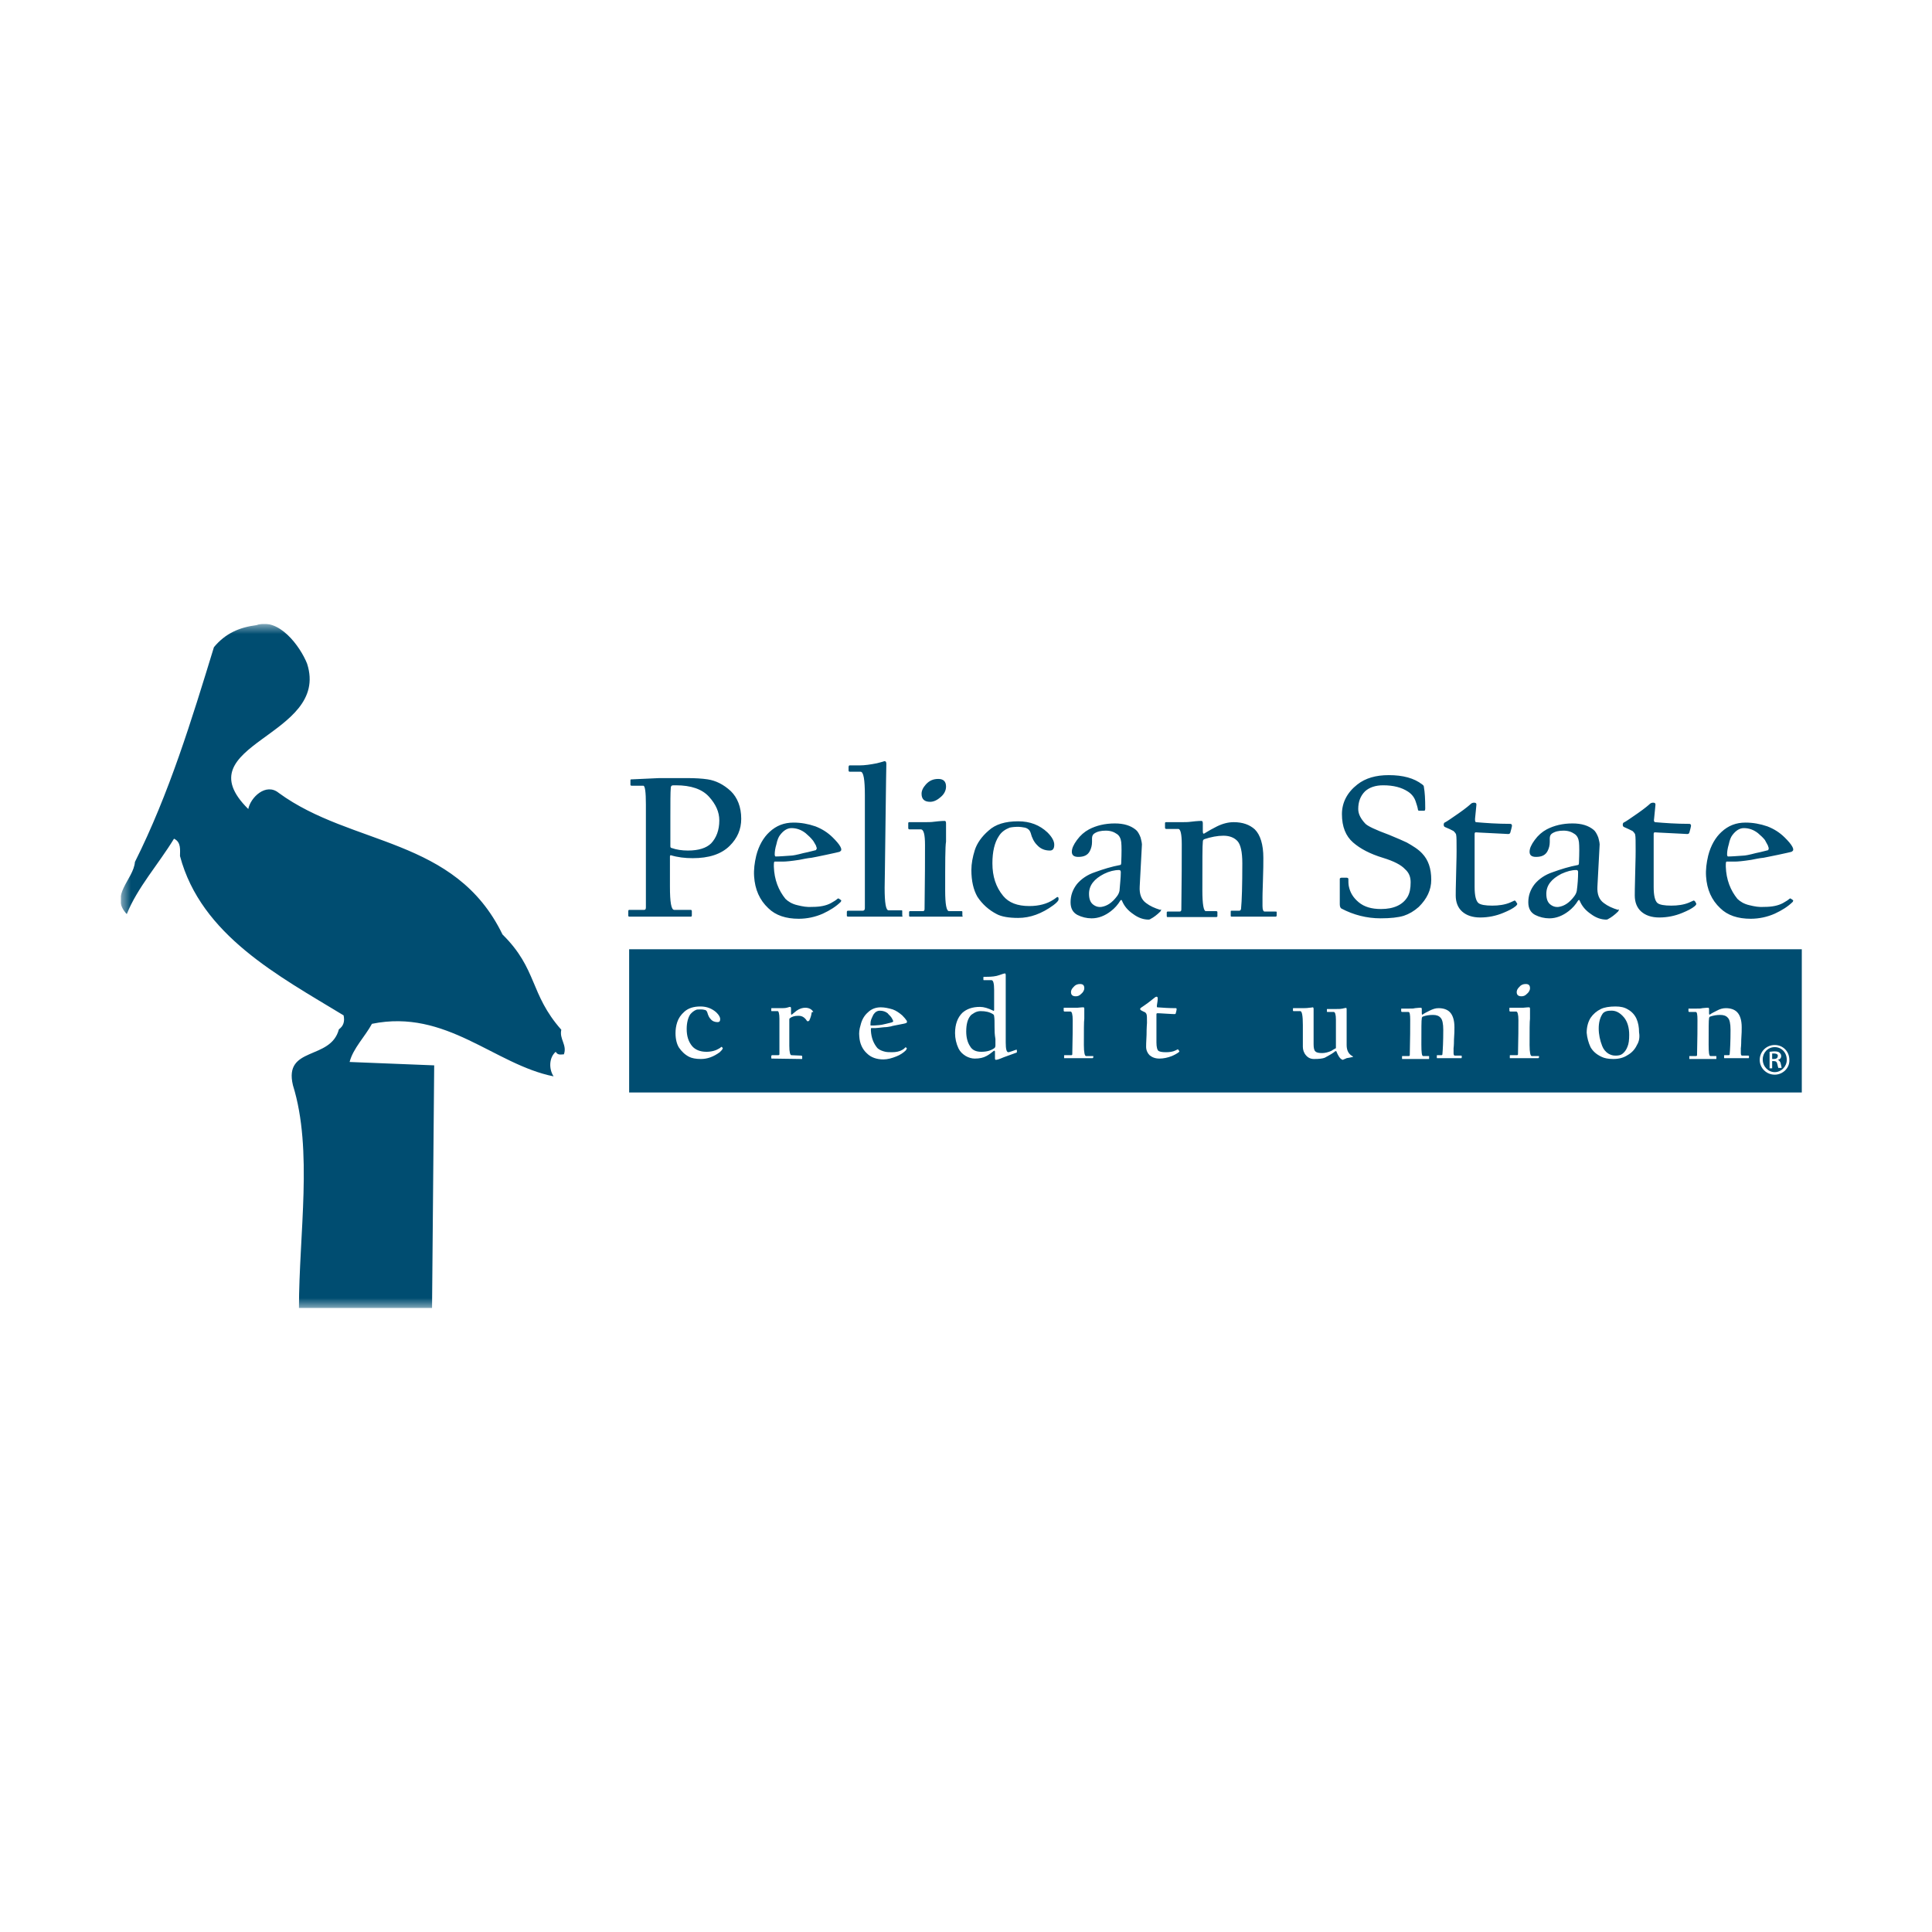 <svg width="96" height="96" viewBox="0 0 96 96" fill="none" xmlns="http://www.w3.org/2000/svg">

<g clip-path="url(#clip0_1_5608)">
<mask id="mask0_1_5608" style="mask-type:luminance" maskUnits="userSpaceOnUse" x="6" y="31" width="84" height="34">
<path d="M6 31H90V65H6V31Z" fill="white"/>
</mask>
<g mask="url(#mask0_1_5608)">
<path d="M88.144 52.347H88.058V52.621H88.144C88.25 52.621 88.336 52.579 88.336 52.474C88.357 52.41 88.293 52.347 88.144 52.347ZM49.419 51.063C49.419 50.789 49.419 50.6 49.398 50.495C49.398 50.473 49.392 50.452 49.381 50.433C49.37 50.414 49.353 50.399 49.334 50.389C49.163 50.284 48.971 50.242 48.736 50.242C48.623 50.24 48.513 50.269 48.416 50.326C48.309 50.389 48.245 50.431 48.203 50.495C48.075 50.663 48.011 50.916 48.011 51.253C48.011 51.547 48.075 51.8 48.203 51.989C48.309 52.179 48.501 52.263 48.758 52.263C49.035 52.263 49.248 52.2 49.419 52.074C49.44 52.053 49.462 52.011 49.462 51.947V51.632C49.419 51.379 49.419 51.211 49.419 51.063ZM43.274 50.958C43.381 50.958 43.509 50.958 43.679 50.937C43.743 50.937 43.85 50.916 44.021 50.874C44.192 50.831 44.298 50.811 44.341 50.789C44.362 50.768 44.384 50.768 44.384 50.747C44.384 50.747 44.384 50.726 44.362 50.684C44.32 50.6 44.298 50.558 44.277 50.537C44.234 50.474 44.17 50.431 44.106 50.347C43.999 50.263 43.871 50.221 43.722 50.221C43.594 50.221 43.487 50.284 43.402 50.411C43.381 50.453 43.338 50.537 43.295 50.642C43.253 50.747 43.253 50.853 43.253 50.916C43.253 50.937 43.253 50.958 43.274 50.958Z" fill="#004D71"/>
<path d="M88.186 52.031C87.845 52.031 87.589 52.305 87.589 52.642C87.589 53 87.866 53.274 88.186 53.274C88.507 53.274 88.784 53 88.784 52.663C88.784 52.305 88.528 52.031 88.186 52.031ZM88.379 53.084C88.357 53.063 88.336 52.979 88.315 52.874C88.293 52.769 88.25 52.726 88.144 52.726H88.058V53.084H87.93V52.263C87.994 52.263 88.058 52.242 88.165 52.242C88.293 52.242 88.379 52.263 88.421 52.305C88.464 52.347 88.507 52.389 88.507 52.474C88.507 52.579 88.443 52.642 88.336 52.663C88.4 52.684 88.464 52.747 88.485 52.852C88.507 52.979 88.528 53.021 88.528 53.063H88.379V53.084Z" fill="#004D71"/>
<path d="M31.262 54.284H89.531V47.169H31.262V54.284ZM75.492 49.042C75.577 48.937 75.683 48.895 75.811 48.895C75.961 48.895 76.025 48.958 76.025 49.105C76.025 49.21 75.961 49.316 75.854 49.4C75.822 49.434 75.782 49.462 75.738 49.48C75.694 49.498 75.646 49.507 75.598 49.505C75.449 49.505 75.364 49.442 75.364 49.295C75.364 49.21 75.406 49.126 75.492 49.042ZM53.345 49.042C53.43 48.937 53.537 48.895 53.665 48.895C53.814 48.895 53.878 48.958 53.878 49.105C53.878 49.21 53.814 49.316 53.707 49.4C53.675 49.434 53.635 49.462 53.591 49.48C53.547 49.498 53.499 49.507 53.451 49.505C53.302 49.505 53.217 49.442 53.217 49.295C53.217 49.21 53.26 49.126 53.345 49.042ZM35.764 52.284C35.444 52.516 35.145 52.621 34.825 52.621C34.569 52.621 34.377 52.579 34.249 52.516C34.036 52.41 33.865 52.242 33.737 52.053C33.63 51.884 33.566 51.632 33.566 51.337C33.566 51.168 33.588 50.979 33.652 50.789C33.716 50.6 33.822 50.431 34.014 50.263C34.206 50.095 34.462 50.011 34.804 50.011C35.124 50.011 35.38 50.116 35.593 50.305C35.721 50.431 35.785 50.537 35.785 50.642C35.785 50.747 35.742 50.789 35.657 50.789C35.529 50.789 35.401 50.747 35.316 50.642C35.23 50.558 35.188 50.453 35.145 50.305C35.124 50.242 35.081 50.179 34.996 50.179C34.932 50.158 34.868 50.158 34.825 50.158C34.697 50.158 34.633 50.158 34.59 50.179C34.484 50.221 34.377 50.305 34.292 50.411C34.185 50.579 34.121 50.831 34.121 51.126C34.121 51.484 34.206 51.758 34.398 51.989C34.548 52.158 34.782 52.263 35.102 52.263C35.359 52.263 35.572 52.2 35.742 52.095C35.764 52.074 35.785 52.074 35.828 52.032C35.849 52.011 35.87 52.011 35.892 52.053C35.913 52.074 35.913 52.074 35.913 52.095C35.892 52.158 35.849 52.2 35.764 52.284ZM40.33 50.326C40.313 50.45 40.277 50.571 40.223 50.684C40.223 50.705 40.202 50.726 40.159 50.747C40.138 50.747 40.116 50.747 40.095 50.726C40.031 50.621 39.967 50.579 39.946 50.558C39.861 50.495 39.775 50.474 39.668 50.474C39.476 50.474 39.348 50.516 39.242 50.6C39.22 50.621 39.22 50.642 39.22 50.684V51.968C39.22 52.284 39.263 52.432 39.327 52.432L39.818 52.453C39.839 52.453 39.861 52.474 39.861 52.495V52.6C39.861 52.621 39.861 52.621 39.839 52.621L38.367 52.6C38.346 52.6 38.324 52.6 38.324 52.579V52.474C38.324 52.453 38.346 52.432 38.367 52.432H38.666C38.708 52.432 38.729 52.41 38.729 52.389V50.621C38.729 50.369 38.687 50.242 38.644 50.242H38.346C38.324 50.242 38.324 50.242 38.324 50.221V50.116C38.324 50.095 38.324 50.095 38.346 50.095H38.751C38.9 50.095 39.007 50.095 39.092 50.074C39.178 50.053 39.22 50.032 39.263 50.032C39.284 50.032 39.306 50.053 39.306 50.116V50.368C39.306 50.411 39.327 50.431 39.348 50.411C39.476 50.305 39.562 50.242 39.583 50.221C39.732 50.116 39.882 50.074 40.01 50.074C40.18 50.074 40.33 50.137 40.415 50.284C40.33 50.284 40.33 50.305 40.33 50.326ZM45.024 52.179C44.885 52.317 44.717 52.425 44.533 52.495C44.32 52.579 44.106 52.642 43.893 52.642C43.551 52.642 43.274 52.537 43.082 52.347C42.847 52.137 42.719 51.842 42.698 51.505C42.677 51.316 42.698 51.147 42.762 50.937C42.826 50.663 42.954 50.453 43.125 50.305C43.296 50.137 43.509 50.053 43.765 50.053C43.957 50.053 44.149 50.095 44.362 50.158C44.533 50.221 44.682 50.326 44.831 50.453C44.938 50.558 45.002 50.642 45.045 50.705C45.066 50.726 45.066 50.747 45.066 50.789C45.066 50.811 45.045 50.831 45.024 50.831C45.002 50.853 44.874 50.874 44.661 50.916C44.448 50.958 44.32 50.979 44.277 51C44.17 51.021 44.042 51.042 43.935 51.042C43.722 51.063 43.573 51.084 43.509 51.084H43.296C43.274 51.084 43.274 51.126 43.274 51.211C43.296 51.569 43.402 51.842 43.594 52.074C43.658 52.137 43.765 52.2 43.914 52.242C44.042 52.284 44.192 52.284 44.32 52.284C44.533 52.284 44.704 52.242 44.81 52.179C44.896 52.137 44.938 52.095 44.981 52.053L45.002 52.032L45.045 52.074L45.066 52.095C45.024 52.158 45.024 52.158 45.024 52.179ZM50.507 52.305C50.336 52.368 50.102 52.453 49.867 52.537C49.675 52.621 49.547 52.663 49.483 52.663C49.462 52.663 49.44 52.642 49.44 52.6V52.242C49.419 52.2 49.398 52.2 49.376 52.221C49.27 52.305 49.142 52.41 49.014 52.474C48.864 52.558 48.672 52.6 48.437 52.6C48.288 52.6 48.139 52.558 47.989 52.474C47.819 52.368 47.712 52.263 47.627 52.095C47.515 51.857 47.457 51.599 47.456 51.337C47.456 50.895 47.584 50.558 47.819 50.326C48.032 50.137 48.309 50.032 48.694 50.032C48.886 50.032 49.099 50.095 49.355 50.221C49.376 50.242 49.398 50.221 49.398 50.179V49.19C49.398 48.874 49.355 48.705 49.27 48.705H48.886C48.864 48.705 48.864 48.684 48.864 48.663V48.579C48.864 48.558 48.864 48.537 48.886 48.537H49.014C49.27 48.537 49.483 48.516 49.654 48.453C49.824 48.389 49.91 48.368 49.931 48.368C49.952 48.368 49.974 48.389 49.974 48.453V51.8C49.974 52.137 50.016 52.305 50.123 52.284C50.187 52.263 50.272 52.242 50.379 52.2C50.443 52.179 50.486 52.158 50.507 52.158C50.529 52.158 50.529 52.179 50.529 52.242C50.529 52.284 50.529 52.305 50.507 52.305ZM54.305 52.558C54.305 52.579 54.305 52.579 54.283 52.579H52.875V52.453C52.875 52.432 52.875 52.432 52.897 52.432H53.238C53.26 52.432 53.281 52.41 53.281 52.389C53.302 51.569 53.302 51 53.302 50.684C53.302 50.411 53.26 50.263 53.196 50.263H52.897C52.875 50.263 52.854 50.242 52.854 50.221V50.095C52.854 50.074 52.854 50.074 52.875 50.074H53.537C53.707 50.053 53.814 50.053 53.835 50.053C53.857 50.053 53.878 50.074 53.878 50.116V50.621C53.857 50.747 53.857 51.189 53.857 51.926C53.857 52.305 53.9 52.474 53.964 52.474H54.305C54.326 52.474 54.326 52.474 54.326 52.495V52.558L54.305 52.558ZM58.572 52.284C58.487 52.347 58.38 52.41 58.231 52.474C58.017 52.558 57.804 52.6 57.612 52.6C57.399 52.6 57.249 52.537 57.121 52.432C57.014 52.326 56.95 52.179 56.95 52.011C56.95 51.989 56.95 51.779 56.972 51.421C56.972 51.042 56.993 50.853 56.993 50.831C56.993 50.579 56.993 50.453 56.972 50.411C56.972 50.389 56.95 50.347 56.908 50.305C56.844 50.284 56.78 50.242 56.695 50.2C56.673 50.179 56.652 50.158 56.652 50.137C56.652 50.116 56.673 50.095 56.695 50.074C56.737 50.053 56.844 49.968 57.057 49.821C57.249 49.674 57.356 49.59 57.377 49.569C57.399 49.547 57.441 49.526 57.463 49.526C57.505 49.526 57.527 49.547 57.527 49.611C57.527 49.716 57.505 49.821 57.484 49.968C57.484 50.032 57.484 50.053 57.505 50.053C57.783 50.074 58.081 50.095 58.423 50.095C58.465 50.095 58.465 50.116 58.465 50.158C58.465 50.2 58.444 50.263 58.423 50.347C58.423 50.368 58.401 50.389 58.38 50.389C58.359 50.389 58.209 50.389 57.932 50.368C57.655 50.347 57.527 50.347 57.505 50.347C57.484 50.347 57.463 50.368 57.463 50.389V51.8C57.463 52.032 57.505 52.179 57.569 52.221C57.633 52.263 57.761 52.284 57.932 52.284C58.103 52.284 58.273 52.263 58.401 52.2L58.529 52.137C58.529 52.137 58.551 52.158 58.593 52.221C58.615 52.242 58.593 52.263 58.572 52.284ZM67.235 52.516C67.149 52.537 67.042 52.558 66.914 52.579C66.866 52.604 66.817 52.625 66.765 52.642C66.744 52.663 66.722 52.663 66.722 52.663C66.701 52.663 66.68 52.642 66.637 52.621C66.573 52.579 66.488 52.453 66.403 52.242C66.403 52.221 66.381 52.221 66.338 52.242C66.274 52.305 66.104 52.41 65.826 52.558C65.72 52.6 65.549 52.621 65.293 52.621C65.122 52.621 64.994 52.558 64.888 52.432C64.781 52.305 64.738 52.158 64.738 52.011V50.937C64.738 50.474 64.696 50.242 64.61 50.242H64.29C64.269 50.242 64.247 50.242 64.247 50.221V50.116C64.247 50.095 64.247 50.095 64.269 50.095H64.632C64.802 50.095 64.951 50.095 65.058 50.074C65.144 50.074 65.207 50.053 65.229 50.053C65.25 50.053 65.272 50.074 65.272 50.137V51.884C65.272 52.053 65.293 52.179 65.357 52.242C65.421 52.305 65.528 52.326 65.698 52.326C65.848 52.326 65.997 52.284 66.146 52.221C66.215 52.174 66.286 52.132 66.36 52.095C66.381 52.095 66.381 52.074 66.381 52.053V50.663C66.381 50.411 66.338 50.284 66.274 50.284H65.976C65.954 50.284 65.933 50.284 65.933 50.263V50.158C65.933 50.137 65.933 50.137 65.954 50.137H66.381C66.509 50.137 66.616 50.137 66.701 50.116C66.722 50.116 66.744 50.116 66.786 50.095C66.829 50.095 66.872 50.095 66.872 50.074C66.893 50.074 66.914 50.095 66.914 50.158V51.926C66.914 52.179 67 52.368 67.192 52.474C67.213 52.495 67.235 52.495 67.235 52.516C67.256 52.495 67.256 52.474 67.235 52.516ZM72.633 52.537C72.633 52.558 72.633 52.579 72.611 52.579H71.416C71.395 52.579 71.395 52.579 71.395 52.558V52.453C71.395 52.432 71.395 52.432 71.416 52.432H71.63C71.651 52.432 71.672 52.41 71.672 52.389C71.694 52.158 71.715 51.758 71.715 51.168C71.715 50.874 71.672 50.663 71.587 50.579C71.502 50.474 71.374 50.431 71.203 50.431C71.032 50.431 70.862 50.453 70.691 50.516C70.67 50.537 70.648 50.558 70.648 50.6C70.627 50.684 70.627 51.105 70.627 51.905C70.627 52.284 70.648 52.474 70.712 52.474H70.99C71.011 52.474 71.011 52.474 71.011 52.495V52.6C71.011 52.621 71.011 52.621 70.99 52.621H69.667V52.495C69.667 52.474 69.667 52.474 69.688 52.474H70.008C70.03 52.474 70.051 52.453 70.051 52.432C70.072 51.611 70.072 51.021 70.072 50.684C70.072 50.411 70.051 50.284 69.987 50.284H69.667C69.645 50.284 69.624 50.263 69.624 50.242V50.137C69.624 50.116 69.624 50.116 69.645 50.116H70.03C70.157 50.116 70.243 50.116 70.307 50.095C70.478 50.074 70.584 50.074 70.606 50.074C70.627 50.074 70.648 50.095 70.648 50.137V50.348C70.648 50.411 70.67 50.432 70.691 50.411C70.776 50.348 70.904 50.285 71.032 50.221C71.203 50.137 71.331 50.095 71.48 50.095C71.715 50.095 71.907 50.158 72.035 50.285C72.184 50.432 72.27 50.684 72.27 51.042C72.27 51.169 72.27 51.379 72.248 51.653C72.248 51.948 72.227 52.095 72.227 52.074V52.327C72.227 52.411 72.248 52.453 72.291 52.453H72.59C72.611 52.453 72.633 52.453 72.633 52.474V52.537ZM76.452 52.558C76.452 52.579 76.452 52.579 76.43 52.579H75.022V52.453C75.022 52.432 75.022 52.432 75.044 52.432H75.385C75.406 52.432 75.428 52.41 75.428 52.389C75.449 51.569 75.449 51 75.449 50.684C75.449 50.411 75.406 50.263 75.342 50.263H75.044C75.022 50.263 75.001 50.242 75.001 50.221V50.095C75.001 50.074 75.001 50.074 75.022 50.074H75.683C75.854 50.053 75.961 50.053 75.982 50.053C76.004 50.053 76.025 50.074 76.025 50.116V50.621C76.004 50.747 76.004 51.189 76.004 51.926C76.004 52.305 76.046 52.474 76.11 52.474H76.452C76.473 52.474 76.473 52.474 76.473 52.495V52.558H76.452ZM81.338 51.926C81.241 52.14 81.076 52.317 80.868 52.432C80.676 52.558 80.442 52.621 80.164 52.621C79.908 52.621 79.716 52.579 79.588 52.516C79.311 52.389 79.14 52.221 79.033 52.032C78.927 51.806 78.862 51.564 78.841 51.316C78.841 51.042 78.905 50.789 79.033 50.579C79.161 50.39 79.338 50.237 79.546 50.137C79.716 50.053 79.972 50.011 80.271 50.011C80.527 50.011 80.719 50.053 80.889 50.158C81.079 50.263 81.228 50.426 81.316 50.621C81.402 50.811 81.444 51.042 81.444 51.295C81.487 51.547 81.444 51.758 81.338 51.926ZM86.906 52.537C86.906 52.558 86.906 52.579 86.885 52.579H85.69C85.669 52.579 85.669 52.579 85.669 52.558V52.453C85.669 52.432 85.669 52.432 85.69 52.432H85.904C85.925 52.432 85.946 52.41 85.946 52.389C85.968 52.158 85.989 51.758 85.989 51.168C85.989 50.874 85.946 50.663 85.861 50.579C85.776 50.474 85.648 50.431 85.477 50.431C85.306 50.431 85.157 50.453 84.965 50.516C84.944 50.537 84.922 50.558 84.922 50.6C84.901 50.684 84.901 51.105 84.901 51.905C84.901 52.284 84.922 52.474 84.986 52.474H85.263C85.285 52.474 85.285 52.474 85.285 52.495V52.6C85.285 52.621 85.285 52.621 85.263 52.621H83.941V52.495C83.941 52.474 83.941 52.474 83.962 52.474H84.282C84.303 52.474 84.325 52.453 84.325 52.432C84.346 51.611 84.346 51.021 84.346 50.684C84.346 50.411 84.325 50.284 84.261 50.284H83.941C83.919 50.284 83.898 50.263 83.898 50.242V50.137C83.898 50.116 83.898 50.116 83.919 50.116H84.303C84.431 50.116 84.517 50.116 84.581 50.095C84.751 50.074 84.858 50.074 84.879 50.074C84.901 50.074 84.922 50.095 84.922 50.137V50.348C84.922 50.411 84.944 50.432 84.965 50.411C85.05 50.348 85.178 50.285 85.306 50.221C85.455 50.137 85.605 50.095 85.754 50.095C85.989 50.095 86.181 50.158 86.309 50.285C86.458 50.432 86.544 50.684 86.544 51.042C86.544 51.169 86.544 51.379 86.522 51.653C86.522 51.948 86.501 52.095 86.501 52.074V52.327C86.501 52.411 86.522 52.453 86.565 52.453H86.864C86.885 52.453 86.906 52.453 86.906 52.474V52.537ZM88.186 53.4C88.088 53.4 87.99 53.382 87.9 53.345C87.809 53.308 87.726 53.253 87.657 53.185C87.587 53.116 87.532 53.035 87.495 52.945C87.458 52.856 87.439 52.76 87.44 52.663C87.44 52.263 87.76 51.926 88.186 51.926C88.592 51.926 88.912 52.242 88.912 52.663C88.933 53.063 88.592 53.4 88.186 53.4Z" fill="#004D71"/>
<path d="M80.015 50.221C79.823 50.221 79.674 50.284 79.609 50.41C79.503 50.579 79.439 50.811 79.439 51.105C79.439 51.4 79.503 51.695 79.609 51.968C79.674 52.137 79.78 52.263 79.908 52.347C80.015 52.41 80.121 52.453 80.271 52.453C80.42 52.453 80.527 52.432 80.612 52.368C80.719 52.284 80.804 52.179 80.868 52.011C80.932 51.863 80.954 51.674 80.954 51.421C80.954 51.063 80.868 50.768 80.698 50.558C80.484 50.305 80.271 50.2 80.015 50.221V50.221ZM35.742 40.768C35.742 40.347 35.572 39.968 35.23 39.589C34.889 39.211 34.334 39.021 33.588 39.021C33.46 39.021 33.395 39.021 33.374 39.042C33.353 39.063 33.331 39.084 33.331 39.147C33.31 39.358 33.31 39.863 33.31 40.663V42.052C33.31 42.095 33.331 42.137 33.374 42.137C33.609 42.221 33.886 42.263 34.185 42.263C34.718 42.263 35.102 42.137 35.337 41.905C35.593 41.632 35.742 41.253 35.742 40.768ZM36.831 40.684C36.831 41.21 36.639 41.653 36.255 42.032C35.828 42.453 35.209 42.642 34.42 42.642C34.035 42.642 33.673 42.6 33.331 42.495C33.31 42.495 33.289 42.516 33.289 42.558V44.053C33.289 44.832 33.353 45.211 33.502 45.211H34.313C34.356 45.211 34.377 45.232 34.377 45.274V45.484C34.377 45.526 34.356 45.547 34.334 45.547H31.262C31.241 45.547 31.219 45.526 31.219 45.505V45.274C31.219 45.232 31.241 45.211 31.262 45.211H32.009C32.073 45.211 32.094 45.169 32.094 45.084V39.968C32.094 39.358 32.051 39.042 31.966 39.042H31.39C31.347 39.042 31.326 39.021 31.326 39V38.769C31.326 38.726 31.347 38.726 31.39 38.726L32.755 38.663H34.142C34.548 38.663 34.889 38.684 35.166 38.726C35.572 38.789 35.956 38.979 36.319 39.316C36.639 39.632 36.831 40.095 36.831 40.684ZM40.586 42.137C40.586 42.137 40.564 42.095 40.543 42.011C40.458 41.863 40.415 41.779 40.372 41.737C40.287 41.632 40.18 41.526 40.031 41.4C39.818 41.232 39.583 41.148 39.327 41.148C39.114 41.148 38.922 41.274 38.751 41.505C38.687 41.59 38.623 41.737 38.58 41.947C38.516 42.158 38.495 42.326 38.495 42.452C38.495 42.516 38.516 42.558 38.538 42.558C38.73 42.558 38.964 42.537 39.284 42.516C39.391 42.516 39.604 42.474 39.924 42.389C40.244 42.326 40.436 42.263 40.543 42.242C40.564 42.2 40.586 42.179 40.586 42.137ZM41.802 44.747C41.802 44.769 41.781 44.789 41.781 44.81C41.546 45.042 41.247 45.232 40.885 45.4C40.509 45.566 40.102 45.652 39.69 45.653C39.05 45.653 38.538 45.484 38.175 45.126C37.748 44.726 37.513 44.2 37.471 43.547C37.449 43.211 37.492 42.874 37.577 42.516C37.705 42.011 37.94 41.61 38.239 41.337C38.58 41.021 38.964 40.874 39.434 40.874C39.797 40.874 40.159 40.937 40.522 41.063C40.842 41.189 41.119 41.358 41.375 41.61C41.546 41.779 41.695 41.947 41.759 42.074C41.781 42.116 41.802 42.158 41.802 42.221C41.802 42.263 41.781 42.284 41.717 42.326C41.653 42.347 41.439 42.389 41.055 42.474C40.671 42.558 40.436 42.6 40.33 42.621C40.116 42.642 39.924 42.684 39.711 42.726C39.306 42.789 39.05 42.811 38.922 42.811H38.495C38.452 42.811 38.452 42.895 38.452 43.063C38.474 43.716 38.687 44.242 39.028 44.663C39.156 44.789 39.348 44.916 39.626 44.979C39.882 45.042 40.116 45.084 40.372 45.063C40.757 45.063 41.055 45 41.29 44.874C41.439 44.789 41.546 44.726 41.61 44.663C41.631 44.663 41.631 44.642 41.653 44.642C41.674 44.642 41.695 44.663 41.759 44.705C41.781 44.726 41.802 44.726 41.802 44.747ZM44.853 45.505C44.852 45.516 44.847 45.526 44.84 45.534C44.832 45.542 44.821 45.547 44.81 45.547H42.143C42.1 45.547 42.079 45.526 42.079 45.505V45.316C42.079 45.274 42.1 45.253 42.143 45.253H42.869C42.933 45.253 42.975 45.211 42.975 45.127V39.526C42.975 38.747 42.911 38.347 42.762 38.347H42.229C42.186 38.347 42.165 38.326 42.165 38.284V38.116C42.165 38.074 42.186 38.032 42.207 38.032H42.698C42.975 38.032 43.253 37.989 43.573 37.926C43.829 37.863 43.957 37.821 43.935 37.821C44.021 37.821 44.042 37.863 44.042 37.968C44.042 37.989 44.021 38.979 43.999 41C43.978 43 43.957 44.032 43.957 44.116C43.957 44.873 44.021 45.232 44.149 45.232H44.789C44.832 45.232 44.832 45.252 44.832 45.274V45.505H44.853ZM47.008 39.084C47.008 39.295 46.901 39.484 46.709 39.632C46.538 39.779 46.368 39.842 46.218 39.842C45.941 39.842 45.792 39.716 45.792 39.442C45.792 39.295 45.856 39.147 46.005 38.979C46.176 38.79 46.368 38.705 46.624 38.705C46.88 38.705 47.008 38.832 47.008 39.084ZM47.84 45.505C47.84 45.526 47.819 45.547 47.797 45.547H45.194C45.194 45.547 45.173 45.526 45.173 45.505V45.316C45.173 45.295 45.194 45.274 45.216 45.274H45.856C45.92 45.274 45.941 45.232 45.941 45.169C45.963 43.653 45.963 42.579 45.963 41.989C45.963 41.463 45.899 41.21 45.749 41.21H45.194C45.152 41.21 45.13 41.19 45.13 41.147V40.895C45.13 40.874 45.152 40.853 45.173 40.853H45.877C46.09 40.853 46.282 40.853 46.41 40.832C46.752 40.79 46.923 40.79 46.944 40.79C46.987 40.79 47.008 40.832 47.008 40.916V41.821C46.965 42.053 46.965 42.874 46.965 44.242C46.965 44.937 47.029 45.274 47.157 45.274H47.776C47.819 45.274 47.819 45.295 47.819 45.316V45.505L47.84 45.505ZM52.598 44.705C52.598 44.747 52.513 44.853 52.342 44.979C51.766 45.4 51.19 45.611 50.592 45.611C50.123 45.611 49.76 45.547 49.526 45.421C49.135 45.22 48.804 44.923 48.566 44.558C48.373 44.221 48.267 43.779 48.267 43.231C48.267 42.916 48.331 42.579 48.437 42.242C48.544 41.905 48.779 41.568 49.12 41.274C49.462 40.958 49.952 40.81 50.592 40.81C51.19 40.81 51.659 41 52.043 41.358C52.278 41.59 52.385 41.8 52.385 41.968C52.385 42.158 52.321 42.263 52.171 42.263C51.915 42.263 51.702 42.179 51.531 41.989C51.382 41.842 51.275 41.632 51.211 41.379C51.168 41.253 51.083 41.168 50.934 41.126C50.806 41.105 50.699 41.084 50.614 41.084C50.401 41.084 50.251 41.105 50.166 41.126C49.952 41.21 49.76 41.337 49.632 41.547C49.419 41.863 49.312 42.326 49.312 42.895C49.312 43.547 49.483 44.074 49.846 44.516C50.123 44.853 50.55 45.021 51.147 45.021C51.617 45.021 52.022 44.916 52.342 44.705C52.385 44.684 52.427 44.642 52.491 44.6C52.534 44.558 52.577 44.558 52.598 44.621V44.705ZM55.692 43.337C55.692 43.274 55.67 43.231 55.606 43.231C55.372 43.231 55.116 43.295 54.86 43.421C54.369 43.673 54.113 43.989 54.113 44.411C54.113 44.663 54.177 44.832 54.305 44.937C54.433 45.042 54.582 45.084 54.732 45.063C55.009 45.021 55.265 44.853 55.5 44.537C55.563 44.457 55.607 44.363 55.628 44.263C55.649 43.947 55.692 43.632 55.692 43.337ZM57.697 45.211C57.697 45.232 57.676 45.252 57.655 45.295C57.484 45.463 57.313 45.589 57.185 45.653C57.156 45.679 57.118 45.694 57.078 45.695C56.822 45.695 56.567 45.611 56.31 45.421C56.033 45.232 55.862 45.021 55.756 44.768C55.734 44.705 55.713 44.705 55.67 44.747C55.549 44.95 55.39 45.129 55.201 45.274C54.902 45.505 54.582 45.632 54.241 45.632C53.996 45.631 53.755 45.573 53.537 45.463C53.302 45.337 53.196 45.126 53.196 44.832C53.196 44.495 53.302 44.2 53.515 43.926C53.729 43.674 54.028 43.463 54.411 43.337C54.817 43.19 55.222 43.063 55.67 42.979C55.692 42.979 55.713 42.937 55.713 42.874C55.734 42.369 55.734 42.032 55.713 41.842C55.692 41.674 55.628 41.526 55.5 41.442C55.35 41.337 55.18 41.274 54.945 41.274C54.71 41.274 54.518 41.316 54.369 41.421C54.305 41.463 54.262 41.547 54.262 41.653V41.842C54.262 42.011 54.219 42.158 54.156 42.284C54.049 42.495 53.857 42.579 53.579 42.579C53.366 42.579 53.259 42.495 53.259 42.326C53.259 42.158 53.345 41.968 53.515 41.737C53.686 41.505 53.878 41.337 54.113 41.21C54.475 41.021 54.902 40.916 55.393 40.916C55.841 40.916 56.182 41.021 56.438 41.232C56.524 41.295 56.609 41.442 56.673 41.61C56.716 41.779 56.758 41.926 56.737 42.052L56.631 44.053C56.609 44.431 56.716 44.705 56.95 44.873C57.142 45.021 57.377 45.126 57.655 45.211C57.676 45.169 57.697 45.189 57.697 45.211ZM63.437 45.484C63.437 45.526 63.415 45.547 63.394 45.547H61.197C61.154 45.547 61.154 45.526 61.154 45.505V45.295C61.154 45.252 61.175 45.252 61.197 45.252H61.58C61.623 45.252 61.644 45.232 61.666 45.169C61.708 44.747 61.73 43.989 61.73 42.895C61.73 42.326 61.644 41.968 61.495 41.8C61.346 41.632 61.111 41.526 60.791 41.526C60.492 41.526 60.172 41.59 59.852 41.695C59.788 41.716 59.767 41.758 59.767 41.842C59.745 41.989 59.745 42.789 59.745 44.242C59.745 44.937 59.809 45.274 59.916 45.274H60.428C60.471 45.274 60.492 45.295 60.492 45.316V45.526C60.492 45.547 60.471 45.569 60.428 45.569H57.996C57.996 45.569 57.975 45.547 57.975 45.526V45.337C57.975 45.316 57.996 45.295 58.017 45.295H58.615C58.679 45.295 58.7 45.252 58.7 45.189C58.721 43.674 58.721 42.579 58.721 41.947C58.721 41.442 58.657 41.19 58.551 41.19H57.953C57.911 41.19 57.889 41.168 57.889 41.126V40.895C57.889 40.874 57.911 40.853 57.932 40.853H58.636C58.849 40.853 59.041 40.853 59.17 40.832C59.511 40.79 59.681 40.79 59.703 40.79C59.745 40.79 59.767 40.832 59.767 40.916V41.295C59.767 41.4 59.788 41.442 59.831 41.421C60.038 41.292 60.252 41.172 60.471 41.063C60.77 40.916 61.047 40.853 61.303 40.853C61.751 40.853 62.093 40.979 62.349 41.21C62.626 41.484 62.775 41.968 62.775 42.621C62.775 42.853 62.775 43.231 62.754 43.779C62.733 44.326 62.733 44.579 62.733 44.579V45.021C62.733 45.21 62.775 45.295 62.839 45.295H63.373C63.415 45.295 63.437 45.295 63.437 45.316V45.484ZM71.118 43.716C71.118 44.221 70.904 44.663 70.499 45.063C70.264 45.274 70.008 45.421 69.752 45.505C69.475 45.589 69.091 45.631 68.6 45.631C67.917 45.631 67.256 45.463 66.658 45.147C66.616 45.126 66.573 45.063 66.573 44.937V43.674C66.573 43.632 66.616 43.611 66.68 43.611H66.893C66.957 43.611 67 43.632 67 43.674C67 43.8 67 43.926 67.021 44.032C67.085 44.347 67.235 44.6 67.512 44.832C67.789 45.063 68.152 45.169 68.621 45.169C69.261 45.169 69.709 44.958 69.944 44.558C70.051 44.368 70.094 44.137 70.094 43.842C70.094 43.568 70.008 43.358 69.816 43.19C69.624 42.979 69.261 42.789 68.707 42.621C68.088 42.432 67.597 42.179 67.235 41.863C66.872 41.547 66.68 41.084 66.68 40.453C66.68 39.884 66.936 39.379 67.448 38.979C67.853 38.663 68.365 38.516 69.005 38.516C69.709 38.516 70.264 38.663 70.67 38.979C70.734 39.021 70.755 39.063 70.755 39.126C70.798 39.358 70.819 39.694 70.819 40.179C70.819 40.242 70.798 40.284 70.776 40.284H70.52C70.478 40.284 70.456 40.263 70.456 40.221C70.435 40.095 70.392 39.968 70.35 39.842C70.285 39.632 70.157 39.463 69.966 39.337C69.645 39.126 69.24 39.021 68.728 39.021C68.344 39.021 68.045 39.126 67.832 39.316C67.597 39.547 67.49 39.842 67.49 40.2C67.49 40.453 67.618 40.684 67.832 40.916C67.939 41.042 68.344 41.232 69.027 41.484C69.432 41.653 69.731 41.779 69.902 41.863C70.2 42.032 70.478 42.2 70.67 42.411C70.968 42.726 71.118 43.148 71.118 43.716ZM75.385 44.895C75.406 44.916 75.385 44.958 75.321 45.021C75.172 45.147 74.958 45.252 74.702 45.358C74.338 45.511 73.946 45.59 73.55 45.589C73.166 45.589 72.867 45.484 72.654 45.295C72.441 45.105 72.334 44.832 72.334 44.495C72.334 44.453 72.334 44.074 72.355 43.379C72.376 42.684 72.377 42.326 72.377 42.284C72.377 41.842 72.376 41.568 72.355 41.484C72.355 41.442 72.312 41.379 72.227 41.295C72.12 41.232 71.971 41.168 71.822 41.105C71.758 41.084 71.737 41.042 71.737 40.979C71.737 40.916 71.758 40.874 71.822 40.853C71.907 40.81 72.12 40.663 72.483 40.411C72.846 40.158 73.038 39.99 73.081 39.947C73.123 39.905 73.187 39.884 73.251 39.884C73.337 39.884 73.379 39.926 73.358 40.032C73.337 40.221 73.315 40.432 73.294 40.684C73.294 40.79 73.294 40.832 73.337 40.853C73.827 40.895 74.403 40.937 75.044 40.937C75.108 40.937 75.129 40.979 75.129 41.042C75.108 41.126 75.086 41.253 75.044 41.379C75.022 41.421 75.001 41.442 74.937 41.442C74.894 41.442 74.617 41.421 74.126 41.4C73.614 41.379 73.358 41.358 73.337 41.358C73.294 41.358 73.273 41.379 73.273 41.442V44.074C73.273 44.495 73.337 44.768 73.465 44.874C73.571 44.958 73.806 45 74.147 45C74.468 45 74.766 44.958 75.022 44.853L75.257 44.747C75.3 44.747 75.321 44.789 75.385 44.895ZM78.415 43.337C78.415 43.274 78.393 43.231 78.329 43.231C78.094 43.231 77.86 43.295 77.582 43.421C77.092 43.673 76.836 43.989 76.836 44.411C76.836 44.663 76.9 44.832 77.028 44.937C77.156 45.042 77.305 45.084 77.454 45.063C77.732 45.021 77.988 44.853 78.222 44.537C78.287 44.453 78.329 44.368 78.35 44.263C78.393 43.947 78.415 43.632 78.415 43.337ZM80.442 45.211C80.442 45.232 80.42 45.252 80.399 45.295C80.228 45.463 80.057 45.589 79.93 45.653C79.9 45.679 79.862 45.694 79.823 45.695C79.567 45.695 79.311 45.611 79.055 45.421C78.777 45.232 78.607 45.021 78.5 44.768C78.478 44.705 78.457 44.705 78.415 44.747C78.293 44.951 78.134 45.129 77.945 45.274C77.646 45.505 77.326 45.632 76.985 45.632C76.74 45.631 76.499 45.573 76.281 45.463C76.046 45.337 75.94 45.126 75.94 44.832C75.94 44.495 76.046 44.2 76.26 43.926C76.473 43.674 76.772 43.463 77.156 43.337C77.561 43.19 77.967 43.063 78.415 42.979C78.436 42.979 78.457 42.937 78.457 42.874C78.478 42.369 78.478 42.032 78.457 41.842C78.436 41.674 78.372 41.526 78.244 41.442C78.094 41.337 77.924 41.274 77.689 41.274C77.454 41.274 77.263 41.316 77.113 41.421C77.049 41.463 77.007 41.547 77.007 41.653V41.842C77.007 42.011 76.964 42.158 76.9 42.284C76.793 42.495 76.601 42.579 76.324 42.579C76.11 42.579 76.004 42.495 76.004 42.326C76.004 42.158 76.089 41.968 76.26 41.737C76.43 41.505 76.622 41.337 76.857 41.21C77.22 41.021 77.646 40.916 78.137 40.916C78.585 40.916 78.927 41.021 79.183 41.232C79.268 41.295 79.353 41.442 79.417 41.61C79.46 41.779 79.503 41.926 79.481 42.052L79.375 44.053C79.353 44.431 79.46 44.705 79.695 44.873C79.887 45.021 80.121 45.126 80.399 45.211C80.399 45.169 80.442 45.189 80.442 45.211ZM84.282 44.895C84.303 44.916 84.282 44.958 84.218 45.021C84.069 45.147 83.855 45.252 83.599 45.358C83.235 45.511 82.843 45.59 82.447 45.589C82.063 45.589 81.764 45.484 81.551 45.295C81.338 45.105 81.231 44.832 81.231 44.495C81.231 44.453 81.231 44.074 81.252 43.379C81.274 42.684 81.274 42.326 81.274 42.284C81.274 41.842 81.274 41.568 81.252 41.484C81.252 41.442 81.21 41.379 81.124 41.295C80.991 41.227 80.856 41.164 80.719 41.105C80.655 41.084 80.634 41.042 80.634 40.979C80.634 40.916 80.655 40.874 80.719 40.853C80.804 40.81 81.017 40.663 81.38 40.411C81.743 40.158 81.935 39.99 81.978 39.947C82.02 39.905 82.084 39.884 82.148 39.884C82.234 39.884 82.276 39.926 82.255 40.032C82.234 40.221 82.213 40.432 82.191 40.684C82.17 40.79 82.191 40.832 82.234 40.853C82.724 40.895 83.301 40.937 83.941 40.937C84.005 40.937 84.026 40.979 84.026 41.042C84.005 41.126 83.983 41.253 83.941 41.379C83.919 41.421 83.898 41.442 83.834 41.442C83.791 41.442 83.514 41.421 83.023 41.4C82.511 41.379 82.255 41.358 82.234 41.358C82.191 41.358 82.17 41.379 82.17 41.442V44.074C82.17 44.495 82.234 44.768 82.362 44.874C82.469 44.958 82.703 45 83.045 45C83.365 45 83.663 44.958 83.919 44.853L84.154 44.747C84.197 44.747 84.239 44.789 84.282 44.895ZM87.888 42.137C87.888 42.137 87.867 42.095 87.845 42.011C87.793 41.921 87.743 41.83 87.696 41.737C87.611 41.632 87.504 41.526 87.354 41.4C87.141 41.232 86.906 41.148 86.65 41.148C86.437 41.148 86.245 41.274 86.074 41.505C86.01 41.59 85.946 41.737 85.904 41.947C85.84 42.158 85.818 42.326 85.818 42.452C85.818 42.516 85.84 42.558 85.861 42.558C86.053 42.558 86.287 42.537 86.608 42.516C86.714 42.516 86.928 42.474 87.248 42.389C87.568 42.326 87.76 42.263 87.867 42.242C87.867 42.2 87.888 42.179 87.888 42.137ZM89.104 44.747C89.104 44.769 89.083 44.789 89.083 44.81C88.848 45.042 88.549 45.232 88.186 45.4C87.811 45.566 87.403 45.652 86.992 45.653C86.352 45.653 85.84 45.484 85.477 45.126C85.05 44.726 84.815 44.2 84.773 43.547C84.751 43.211 84.794 42.874 84.879 42.516C85.007 42.011 85.242 41.61 85.541 41.337C85.882 41.021 86.266 40.874 86.736 40.874C87.098 40.874 87.461 40.937 87.824 41.063C88.144 41.189 88.421 41.358 88.677 41.61C88.848 41.779 88.997 41.947 89.061 42.074C89.083 42.116 89.104 42.158 89.104 42.221C89.104 42.263 89.083 42.284 89.019 42.326C88.954 42.347 88.741 42.389 88.357 42.474C87.973 42.558 87.717 42.6 87.632 42.621C87.418 42.642 87.226 42.684 87.013 42.726C86.608 42.789 86.352 42.811 86.224 42.811H85.797C85.754 42.811 85.754 42.895 85.754 43.063C85.776 43.716 85.989 44.242 86.33 44.663C86.458 44.789 86.65 44.916 86.928 44.979C87.184 45.042 87.418 45.084 87.674 45.063C88.058 45.063 88.357 45 88.592 44.874C88.741 44.789 88.848 44.726 88.912 44.663C88.933 44.663 88.933 44.642 88.954 44.642C88.976 44.642 88.997 44.663 89.061 44.705C89.083 44.726 89.104 44.726 89.104 44.747ZM15.26 32.979C16.433 36.621 9.051 36.958 12.337 40.2C12.444 39.632 13.211 38.874 13.852 39.4C17.479 42.053 22.621 41.59 24.968 46.432C26.717 48.158 26.312 49.379 27.891 51.168C27.784 51.632 28.19 51.926 28.019 52.389C27.891 52.389 27.72 52.453 27.613 52.263C27.272 52.558 27.272 53.126 27.507 53.484C24.562 52.895 22.173 50.116 18.482 50.873C18.14 51.505 17.543 52.095 17.372 52.769L21.575 52.937L21.468 65H14.855C14.855 61.316 15.559 57.147 14.556 53.926C14.086 51.968 16.433 52.705 16.839 51.147C17.073 50.979 17.137 50.747 17.073 50.453C13.852 48.495 9.99 46.474 8.944 42.537C8.944 42.242 9.008 41.842 8.646 41.674C7.878 42.937 6.832 44.095 6.299 45.421C5.424 44.495 6.64 43.695 6.704 42.831C8.411 39.421 9.52 35.779 10.63 32.158C11.206 31.463 11.91 31.169 12.742 31.063C13.852 30.663 14.919 32.116 15.26 32.979Z" fill="#004D71"/>
</g>
</g>
<defs>
<clipPath id="clip0_1_5608">
<rect width="84" height="34" fill="white" transform="translate(6 31)"/>
</clipPath>
</defs>
</svg>
